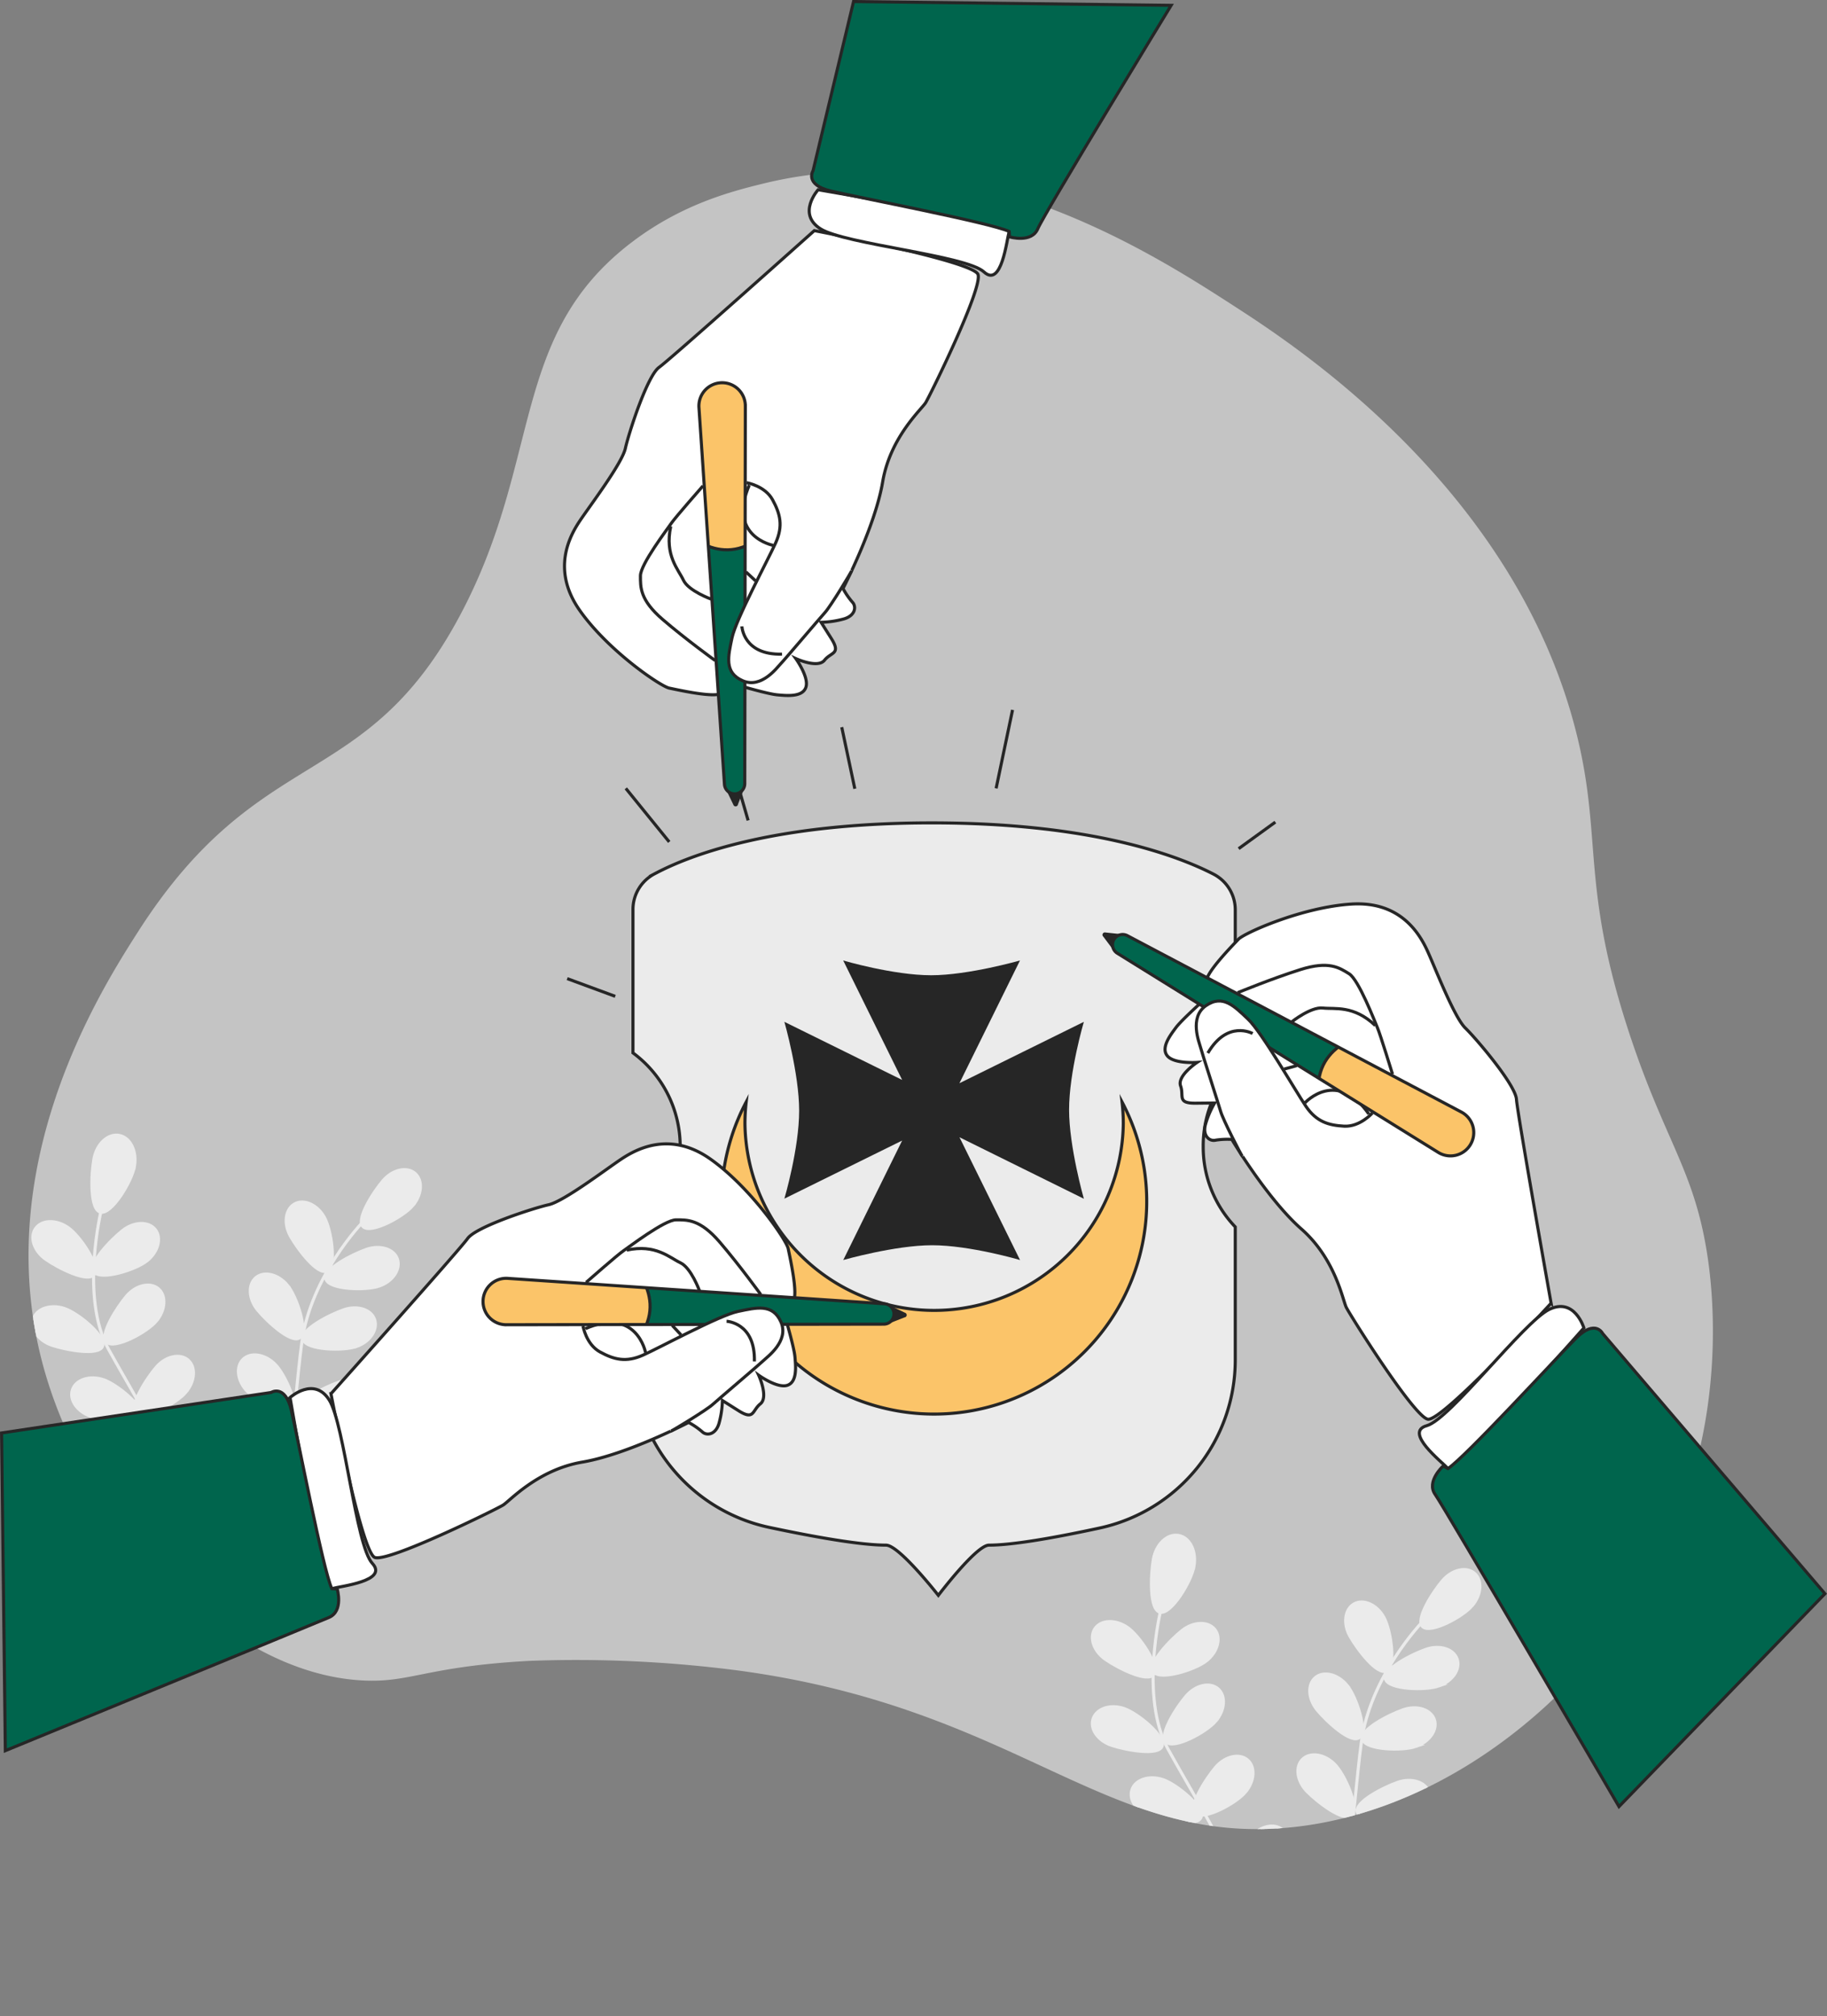 <svg xmlns="http://www.w3.org/2000/svg" width="591.48" height="652.57"><rect width="100%" height="100%" fill="#808080" stroke="none"/><defs><clipPath id="a"><path d="M149.18 198.71c26.59-50.25 15.73-90.19 55.42-120.35 16.28-12.36 32.32-16.45 42.76-19 65.81-16.07 125.85 22.7 152 39.59 19.21 12.4 90.7 58.55 110.84 137.76 8.76 34.43 1.34 49.62 17.42 98.18 11.71 35.34 21.23 44.18 25.34 72.84 1.3 9.08 6 47.43-11.09 87.1-20.25 47.1-68.91 90.88-123.51 96.59-60.5 6.33-87.91-38.29-178.94-50.67a405.57 405.57 0 00-68.09-3.17c-33.48 1.82-38.36 7.12-53.84 6.34-44.62-2.26-88.73-50.64-102.93-99.76-19-65.7 18.09-123.74 30.09-142.52 39.66-62.06 73.62-44.51 104.53-102.93z" fill="#c4c4c4"/></clipPath><clipPath id="b"><path d="M286.13 428.59l-122.23.19a7.52 7.52 0 01-7.52-7.52h0a7.5 7.5 0 018-7.49L286.34 422a3.29 3.29 0 013.07 3.39h0a3.29 3.29 0 01-3.28 3.2z" fill="#00654d" stroke="#262626" stroke-miterlimit="10"/></clipPath><clipPath id="c"><path d="M361.75 308.56L465.62 373a7.53 7.53 0 0010.38-2.46h0a7.52 7.52 0 00-2.89-10.6L365 302.86a3.28 3.28 0 00-4.39 1.27h0a3.29 3.29 0 001.14 4.43z" fill="#00654d" stroke="#262626" stroke-miterlimit="10"/></clipPath><clipPath id="d"><path d="M241.11 253.63l.19-122.23a7.52 7.52 0 00-7.52-7.52h0a7.52 7.52 0 00-7.5 8l8.26 122a3.29 3.29 0 003.39 3.06h0a3.29 3.29 0 003.18-3.31z" fill="#00654d" stroke="#262626" stroke-miterlimit="10"/></clipPath></defs><g data-name="Слой 2"><g data-name="Слой 1"><path d="M149.18 198.71c26.59-50.25 15.73-90.19 55.42-120.35 16.28-12.36 32.32-16.45 42.76-19 65.81-16.07 125.85 22.7 152 39.59 19.21 12.4 90.7 58.55 110.84 137.76 8.76 34.43 1.34 49.62 17.42 98.18 11.71 35.34 21.23 44.18 25.34 72.84 1.3 9.08 6 47.43-11.09 87.1-20.25 47.1-68.91 90.88-123.51 96.59-60.5 6.33-87.91-38.29-178.94-50.67a405.57 405.57 0 00-68.09-3.17c-33.48 1.82-38.36 7.12-53.84 6.34-44.62-2.26-88.73-50.64-102.93-99.76-19-65.7 18.09-123.74 30.09-142.52 39.66-62.06 73.62-44.51 104.53-102.93z" fill="#c4c4c4"/><g clip-path="url(#a)" stroke="#ebebeb" stroke-miterlimit="10"><path d="M375.83 520.94s-7 28.4 2.32 45.21 23.18 38.83 26.08 52.74 5.21 33.62 5.21 33.62M460.45 525s-16.81 17.39-19.71 38.83-4.63 65.5-17.39 86.36" fill="none"/><path d="M386.53 507c-.87 4.89-7.28 15.48-10.9 14.83s-3.1-12.3-2.22-17.18 4.52-8.32 8.15-7.67 5.85 5.1 4.97 10.02zm4.02 30.58c-3.68 2.89-14.82 6.34-17 3.62s5.52-10.6 9.19-13.49 8.39-3 10.54-.3.94 7.28-2.73 10.17zm23.87 65.17c-3 3.54-13.3 9.08-15.94 6.82s3.37-11.46 6.42-15 7.64-4.59 10.27-2.33 2.3 6.96-.75 10.51zm-11.3-22.61c-3 3.55-13.31 9.09-15.94 6.83s3.37-11.46 6.41-15 7.65-4.59 10.28-2.33 2.3 6.96-.75 10.5zm-9.56-23.04c-3.05 3.55-13.31 9.09-15.94 6.83s3.36-11.46 6.41-15 7.65-4.59 10.28-2.33 2.29 6.96-.75 10.5zm83.03-37.38c-3 3.55-13.31 9.09-15.94 6.83s3.36-11.47 6.41-15 7.65-4.59 10.28-2.33 2.29 6.95-.75 10.5zm-56.93 103.37c-1.53 4.41-9 13.34-12.31 12.21s-1.09-11.9.44-16.32 5.42-7.08 8.7-6 4.7 5.69 3.17 10.11zm27.43 14.33c-4.41 1.53-16.07 1.14-17.2-2.14s8.68-8.2 13.1-9.73 8.92-.1 10.05 3.18-1.53 7.17-5.95 8.69zm6.09-23.9c-4.42 1.52-16.07 1.13-17.21-2.15s8.69-8.2 13.11-9.72 8.92-.11 10.05 3.17-1.53 7.18-5.95 8.7zm3.48-24.78c-4.42 1.52-16.08 1.13-17.21-2.15s8.69-8.2 13.11-9.72 8.91-.11 10.05 3.17-1.53 7.17-5.95 8.7zm1.74-23.48c-4.42 1.53-16.08 1.14-17.21-2.14s8.69-8.2 13.11-9.73 8.91-.1 10.05 3.17-1.53 7.18-5.95 8.7zm7.39-19.56c-4.42 1.53-16.08 1.14-17.21-2.14s8.69-8.2 13.11-9.73 8.91-.11 10.05 3.17-1.54 7.18-5.95 8.7z" fill="#ebebeb"/><path d="M448 523.46c2.29 4.08 4 15.62.94 17.31s-9.61-7.1-11.9-11.17-1.68-8.76 1.35-10.46 7.37.24 9.61 4.32zm-11.9 22.04c3 3.61 6.65 14.67 4 16.88s-10.72-5.29-13.68-8.91-3.21-8.32-.53-10.52 7.24-1.06 10.21 2.55zm-6.1 51.73c3 3.61 6.66 14.67 4 16.88s-10.71-5.3-13.68-8.91-3.2-8.32-.52-10.52 7.25-1.06 10.2 2.55zm-4.77 23.91c3 3.61 6.66 14.67 4 16.87s-10.71-5.29-13.68-8.9-3.2-8.32-.52-10.52 7.23-1.06 10.2 2.55zm-60.17-94.35c3.84 2.67 10.38 12.33 8.4 15.17s-11.74-2.19-15.58-4.87-5.33-7.14-3.35-10 6.7-2.97 10.53-.3zM363.87 553c4.43 1.48 13.45 8.88 12.35 12.17s-11.88 1.23-16.32-.25-7.14-5.34-6-8.63 5.53-4.79 9.97-3.29zm12.61 23c4.43 1.48 13.44 8.88 12.35 12.17s-11.89 1.23-16.32-.25-7.14-5.34-6.05-8.63 5.54-4.75 10.02-3.29zm11.73 23.92c4.44 1.48 13.45 8.88 12.35 12.17s-11.88 1.22-16.31-.25-7.15-5.34-6.05-8.63 5.58-4.77 10.01-3.29zm6.52 23.91c4.44 1.48 13.45 8.88 12.35 12.17s-11.88 1.22-16.31-.25-7.15-5.34-6-8.64 5.53-4.76 9.96-3.28zm37.37-52.78c3.29 3.33 8 14 5.49 16.45s-11.15-4.3-14.43-7.63-3.94-8-1.47-10.43 7.13-1.71 10.41 1.61z" fill="#ebebeb"/><path d="M32.82 391.49s-7 28.4 2.31 45.21 23.19 38.84 26.09 52.75 5.21 33.61 5.21 33.61m51.01-127.51s-16.81 17.39-19.71 38.83-4.64 65.5-17.39 86.36" fill="none"/><path d="M43.52 377.51c-.88 4.89-7.28 15.48-10.9 14.83s-3.1-12.29-2.22-17.18 4.52-8.31 8.14-7.67 5.85 5.14 4.98 10.02zm4.01 30.62c-3.67 2.89-14.81 6.34-17 3.62s5.52-10.6 9.19-13.49 8.39-3 10.53-.3.96 7.28-2.72 10.17zm23.88 65.17c-3 3.55-13.31 9.09-15.94 6.83s3.37-11.47 6.41-15 7.65-4.59 10.28-2.33 2.3 6.95-.75 10.5zm-11.3-22.6c-3 3.54-13.31 9.08-15.94 6.82s3.37-11.46 6.41-15 7.65-4.59 10.28-2.33 2.3 6.96-.75 10.51zm-9.56-23.04c-3 3.54-13.31 9.08-15.94 6.82S38 423 41 419.47s7.65-4.59 10.28-2.33 2.31 6.97-.73 10.52zm83.03-37.39c-3.05 3.55-13.31 9.09-15.94 6.83s3.36-11.46 6.41-15 7.64-4.59 10.28-2.33 2.29 6.96-.75 10.5zM76.65 493.64c-1.53 4.42-9 13.34-12.31 12.21s-1.09-11.9.44-16.32 5.42-7.08 8.7-5.94 4.69 5.63 3.17 10.05zM104.08 508c-4.42 1.52-16.07 1.13-17.2-2.15s8.68-8.2 13.1-9.72 8.92-.11 10 3.17-1.48 7.15-5.9 8.7zm6.09-23.93c-4.42 1.52-16.07 1.13-17.21-2.15s8.69-8.2 13.11-9.72 8.92-.11 10.05 3.17-1.53 7.17-5.95 8.7zm3.48-24.78c-4.42 1.53-16.08 1.13-17.21-2.14s8.69-8.2 13.1-9.73 8.92-.11 10.06 3.17-1.54 7.17-5.95 8.7zm1.74-23.47c-4.42 1.52-16.08 1.13-17.21-2.15s8.69-8.2 13.1-9.73 8.92-.1 10 3.18-1.48 7.17-5.89 8.7zm7.39-19.57c-4.42 1.53-16.08 1.14-17.21-2.14s8.69-8.2 13.1-9.73 8.92-.1 10 3.17-1.48 7.18-5.89 8.7z" fill="#ebebeb"/><path d="M105 394c2.28 4.08 4 15.62.94 17.31s-9.61-7.09-11.9-11.17-1.68-8.76 1.34-10.46 7.36.25 9.62 4.32zm-11.91 22.05c3 3.61 6.65 14.68 4 16.88s-10.71-5.29-13.67-8.9-3.21-8.33-.53-10.53 7.23-1.06 10.2 2.55zM87 467.78c3 3.61 6.66 14.68 4 16.88s-10.71-5.29-13.68-8.91-3.2-8.32-.52-10.52 7.2-1.06 10.2 2.55zm-4.78 23.91c3 3.61 6.66 14.67 4 16.88s-10.71-5.3-13.68-8.91-3.2-8.32-.52-10.52 7.23-1.06 10.2 2.55zm-60.17-94.35c3.84 2.67 10.38 12.33 8.4 15.17s-11.74-2.19-15.58-4.87-5.34-7.14-3.35-10 6.7-2.97 10.53-.3zm-1.19 26.19c4.43 1.47 13.45 8.87 12.35 12.16s-11.88 1.23-16.32-.25-7.14-5.34-6.05-8.63 5.58-4.76 10.02-3.28zm12.6 23.03c4.44 1.48 13.45 8.88 12.36 12.17s-11.89 1.27-16.32-.25-7.15-5.34-6.05-8.63 5.55-4.76 10.01-3.29zm11.74 23.91c4.44 1.48 13.45 8.88 12.35 12.17s-11.88 1.23-16.32-.25-7.14-5.34-6-8.63 5.54-4.76 9.97-3.29zm6.52 23.91c4.44 1.48 13.45 8.88 12.35 12.17s-11.88 1.22-16.32-.25-7.14-5.34-6-8.63 5.54-4.77 9.97-3.29zm37.37-52.77c3.29 3.32 8 14 5.49 16.45s-11.15-4.31-14.43-7.63-3.94-8-1.47-10.44 7.13-1.71 10.41 1.62z" fill="#ebebeb"/></g><path d="M389.53 371.1a37.35 37.35 0 0110.38-26.1v-50.46A13 13 0 00393 283c-11.83-6.11-39.73-16.66-91.35-16.66-51.16 0-78.21 10.36-89.73 16.49a13 13 0 00-7 11.51v46.45a37.64 37.64 0 010 60.57v38.5a55.72 55.72 0 0044.17 54.52c14.77 3.13 29.55 5.74 37.76 5.74 4.23 0 16.93 16.25 16.93 16.25s12.29-16.25 16.39-16.25c7.82 0 21.79-2.51 35.87-5.55a55.67 55.67 0 0043.87-54.45v-43a37.37 37.37 0 01-10.38-26.02z" fill="#ebebeb" stroke="#262626" stroke-miterlimit="10"/><path d="M346.11 359.22c0-12.29 4.78-28.48 4.78-28.48l-40.28 19.87 19.6-39.73s-16.73 4.78-28.75 4.78c-12.29 0-28.48-4.78-28.48-4.78l19.08 38.66-38.12-18.8s4.78 16.74 4.78 28.75c0 12.29-4.78 28.48-4.78 28.48l38.12-18.8L273 407.83s16.74-4.78 28.75-4.78c12.29 0 28.48 4.78 28.48 4.78l-19.6-39.73 40.26 19.9s-4.78-16.77-4.78-28.78z" fill="#262626"/><path d="M363.25 356.67a61.9 61.9 0 01.41 7 61.25 61.25 0 01-122.49 0 61.9 61.9 0 01.41-7 68.83 68.83 0 10121.67 0z" fill="#fbc469" stroke="#262626" stroke-miterlimit="10"/><path fill="none" stroke="#262626" stroke-miterlimit="10" d="M242.2 265.55l-3.25-11.22"/><path d="M107.15 451.12s41.51-46.43 44.24-50.25 21.3-9.84 26.22-10.93 18.57-11.47 23.49-14.75 15.84-9.28 28.94 0 24.58 26.22 25.13 28.95 3.28 14.75 1.64 16.93a18.26 18.26 0 00-2.46 5.74s2.73 9.29 3 12.29.82 8.19-2.45 9.28-9.29-3.27-9.29-3.27 3.28 7.1.55 9.28-1.91 5.46-7.1 2.19l-5.19-3.28a30.16 30.16 0 01-1.09 7.37c-1.1 3.83-4.1 4.1-5.47 2.73a24.81 24.81 0 00-4.37-3s-19.94 10.38-34.41 12.84-23.48 12.56-25.67 13.92-37.14 18.58-41.51 16.94-14.2-52.98-14.2-52.98z" fill="#fff" stroke="#262626" stroke-miterlimit="10"/><path d="M209 437.8s-2.87-15.16-19.87-7.58" fill="none" stroke="#262626" stroke-miterlimit="10"/><path d="M288.21 422.61l4.79 2.29a.77.77 0 01-.15 1.5l-4.64 1.81z" fill="#262626"/><path d="M286.13 428.59l-122.23.19a7.52 7.52 0 01-7.52-7.52 7.5 7.5 0 018-7.49L286.34 422a3.29 3.29 0 013.07 3.39 3.29 3.29 0 01-3.28 3.2z" fill="#00654d"/><g clip-path="url(#b)"><path d="M203.55 408.24s15 13.38.82 27.58-53.52 2.18-53.52 2.18l-1.1-36.33z" fill="#fbc469" stroke="#262626" stroke-miterlimit="10"/></g><path d="M286.13 428.59l-122.23.19a7.52 7.52 0 01-7.52-7.52h0a7.5 7.5 0 018-7.49L286.34 422a3.29 3.29 0 013.07 3.39h0a3.29 3.29 0 01-3.28 3.2z" fill="none" stroke="#262626" stroke-miterlimit="10"/><path d="M188.74 429.2s1 5.94 5.53 8.4 8.4 3.48 13.93 1 24.78-12.9 30.72-14.13 11.27-2.66 13.93 3.48-4.51 11.27-5.53 12.29-14.54 12.49-16.59 14.34-12.91 8.43-13.52 8.63" fill="#fff" stroke="#262626" stroke-miterlimit="10"/><path d="M189.76 415.07s10.24-9 12.09-10.24 13.31-10 17-10 7.78-.21 14.13 7.17 13.31 17 13.31 17" fill="none" stroke="#262626" stroke-miterlimit="10"/><path d="M226.43 417.73s-2.67-7.37-6.15-9-8-6.15-17.41-4.1m17.62 27.44l-2.87-3.08m17.61-1.33s9.32.41 9 13" fill="none" stroke="#262626" stroke-miterlimit="10"/><path d="M93.9 452.34s7.79-7 12.7.82 8.61 47.11 13.93 52.85-10.24 7.37-13.11 8.19-13.52-61.86-13.52-61.86z" fill="#fff" stroke="#262626" stroke-miterlimit="10"/><path d="M.51 463.81l87.25-13.1s4.51-2.87 6.55 5.73 10.25 51.62 13.11 57.76l1.74.1s2.15 7.17-2.66 9.22S1.73 566.64 1.73 566.64z" fill="#00654d" stroke="#262626" stroke-miterlimit="10"/><path d="M502.16 421.81s-10.91-61.32-11.22-66-12.94-19.57-16.56-23.08-9.77-19.52-12.23-24.89-8.59-16.23-24.62-15.22S402.84 302 400.94 304s-10.54 10.82-10.3 13.54a18.12 18.12 0 01-.92 6.17s-7.21 6.46-9 8.87-5 6.54-2.79 9.19 9.62 2.1 9.62 2.1-6.52 4.32-5.34 7.61-1.25 5.65 4.89 5.59l6.13-.06a30.25 30.25 0 00-2.94 6.85c-1.08 3.82 1.33 5.64 3.21 5.19a25.06 25.06 0 015.29-.26s11.51 19.31 22.53 29 13.37 23 14.52 25.35 21.83 35.32 26.41 36.22 39.91-37.55 39.91-37.55z" fill="#fff" stroke="#262626" stroke-miterlimit="10"/><path d="M422.5 356.93s10.41-11.38 20.89 4" fill="none" stroke="#262626" stroke-miterlimit="10"/><path d="M363.12 302.37l-5.25-.55a.78.78 0 00-.67 1.36l3 4z" fill="#262626"/><path d="M361.75 308.56L465.62 373a7.53 7.53 0 0010.38-2.46 7.52 7.52 0 00-2.89-10.6L365 302.86a3.28 3.28 0 00-4.39 1.27 3.29 3.29 0 001.14 4.43z" fill="#00654d"/><g clip-path="url(#c)"><path d="M442.69 334.65s-19.81 3.49-15.2 23 44.39 30 44.39 30l20-30.33z" fill="#fbc469" stroke="#262626" stroke-miterlimit="10"/></g><path d="M361.75 308.56L465.62 373a7.53 7.53 0 0010.38-2.46h0a7.52 7.52 0 00-2.89-10.6L365 302.86a3.28 3.28 0 00-4.39 1.27h0a3.29 3.29 0 001.14 4.43z" fill="none" stroke="#262626" stroke-miterlimit="10"/><path d="M444.28 360.27s-4 4.52-9.12 4.24-9-1.45-12.39-6.45-14.3-24-18.71-28.17-8.18-8.19-13.68-4.36-2.08 12-1.75 13.36 5.8 18.27 6.57 20.92 6.55 13.95 7 14.45" fill="#fff" stroke="#262626" stroke-miterlimit="10"/><path d="M450.83 347.71s-4-13-4.89-15.06-6.05-15.54-9.19-17.48-6.51-4.26-15.79-1.33-20.26 7.46-20.26 7.46" fill="none" stroke="#262626" stroke-miterlimit="10"/><path d="M418.25 330.7s6.14-4.87 10-4.43 10-1 17 5.67m-29.49 14.08l4.06-1.1m-14.29-10.4s-8.14-4.55-14.5 6.33" fill="none" stroke="#262626" stroke-miterlimit="10"/><path d="M512.78 429.82s-3-10-11.23-6-32.09 35.55-39.63 37.63 4.83 11.65 6.84 13.86 44.02-45.49 44.02-45.49z" fill="#fff" stroke="#262626" stroke-miterlimit="10"/><path d="M590.81 515.84l-71.94-84.19s-2.33-4.81-8.59 1.43-35.85 38.53-41.52 42.25l-1.53-.83s-5.6 5-2.58 9.24 59.49 101 59.49 101z" fill="#00654d" stroke="#262626" stroke-miterlimit="10"/><path d="M263.63 74.65s-46.42 41.51-50.25 44.24-9.83 21.3-10.92 26.22-11.46 18.57-14.75 23.49-9.28 15.84 0 29 26.22 24.57 28.95 25.12 14.75 3.28 16.93 1.64a18.26 18.26 0 015.74-2.46s9.28 2.73 12.29 3 8.19.82 9.28-2.45-3.27-9.29-3.27-9.29 7.1 3.28 9.28.55 5.46-1.91 2.19-7.1l-3.28-5.19a30.16 30.16 0 007.37-1.09c3.83-1.1 4.1-4.1 2.73-5.47a24.81 24.81 0 01-3-4.37s10.38-19.98 12.83-34.49 12.57-23.48 13.93-25.67 18.57-37.14 16.94-41.51-52.99-14.17-52.99-14.17z" fill="#fff" stroke="#262626" stroke-miterlimit="10"/><path d="M250.32 176.52s-15.16-2.87-7.58-19.87" fill="none" stroke="#262626" stroke-miterlimit="10"/><path d="M235.13 255.71l2.29 4.76a.77.77 0 001.5-.15l1.81-4.64z" fill="#262626"/><path d="M241.11 253.63l.19-122.23a7.52 7.52 0 00-7.52-7.52 7.52 7.52 0 00-7.5 8l8.26 122a3.29 3.29 0 003.39 3.06 3.29 3.29 0 003.18-3.31z" fill="#00654d"/><g clip-path="url(#d)"><path d="M220.76 171.05s13.38 15 27.58.82 2.19-53.52 2.19-53.52l-36.33-1.1z" fill="#fbc469" stroke="#262626" stroke-miterlimit="10"/></g><path d="M241.11 253.63l.19-122.23a7.52 7.52 0 00-7.52-7.52h0a7.52 7.52 0 00-7.5 8l8.26 122a3.29 3.29 0 003.39 3.06h0a3.29 3.29 0 003.18-3.31z" fill="none" stroke="#262626" stroke-miterlimit="10"/><path d="M241.72 156.24s5.94 1 8.4 5.53 3.48 8.4 1 13.93-12.9 24.78-14.13 30.72-2.67 11.27 3.48 13.93 11.26-4.51 12.29-5.53 12.49-14.54 14.34-16.59 8.43-12.91 8.63-13.52" fill="#fff" stroke="#262626" stroke-miterlimit="10"/><path d="M227.59 157.26s-9 10.24-10.25 12.09-10 13.31-10 17-.21 7.78 7.17 14.13 17 13.31 17 13.31" fill="none" stroke="#262626" stroke-miterlimit="10"/><path d="M230.25 193.93s-7.38-2.67-9-6.15-6.15-8-4.1-17.41m27.44 17.62l-3.08-2.87m-1.33 17.61s.41 9.32 13 9" fill="none" stroke="#262626" stroke-miterlimit="10"/><path d="M264.86 61.41s-7 7.78.82 12.69 47.11 8.61 52.85 13.9 7.37-10.24 8.19-13.11-61.86-13.48-61.86-13.48z" fill="#fff" stroke="#262626" stroke-miterlimit="10"/><path d="M276.33.5l-13.11 54.76s-2.86 4.51 5.74 6.56 51.61 10.24 57.76 13.1l.1 1.74S334 78.82 336 74s43.15-72.27 43.15-72.27z" fill="#00654d" stroke="#262626" stroke-miterlimit="10"/><path fill="none" stroke="#262626" stroke-miterlimit="10" d="M183.62 316.75l15.56 5.74m3.42-67.32l14.06 17.34m60.08-17.21l-4.23-19.93m55.3-5.6l-5.32 25.4M401 274.69l11.88-8.6"/></g></g></svg>